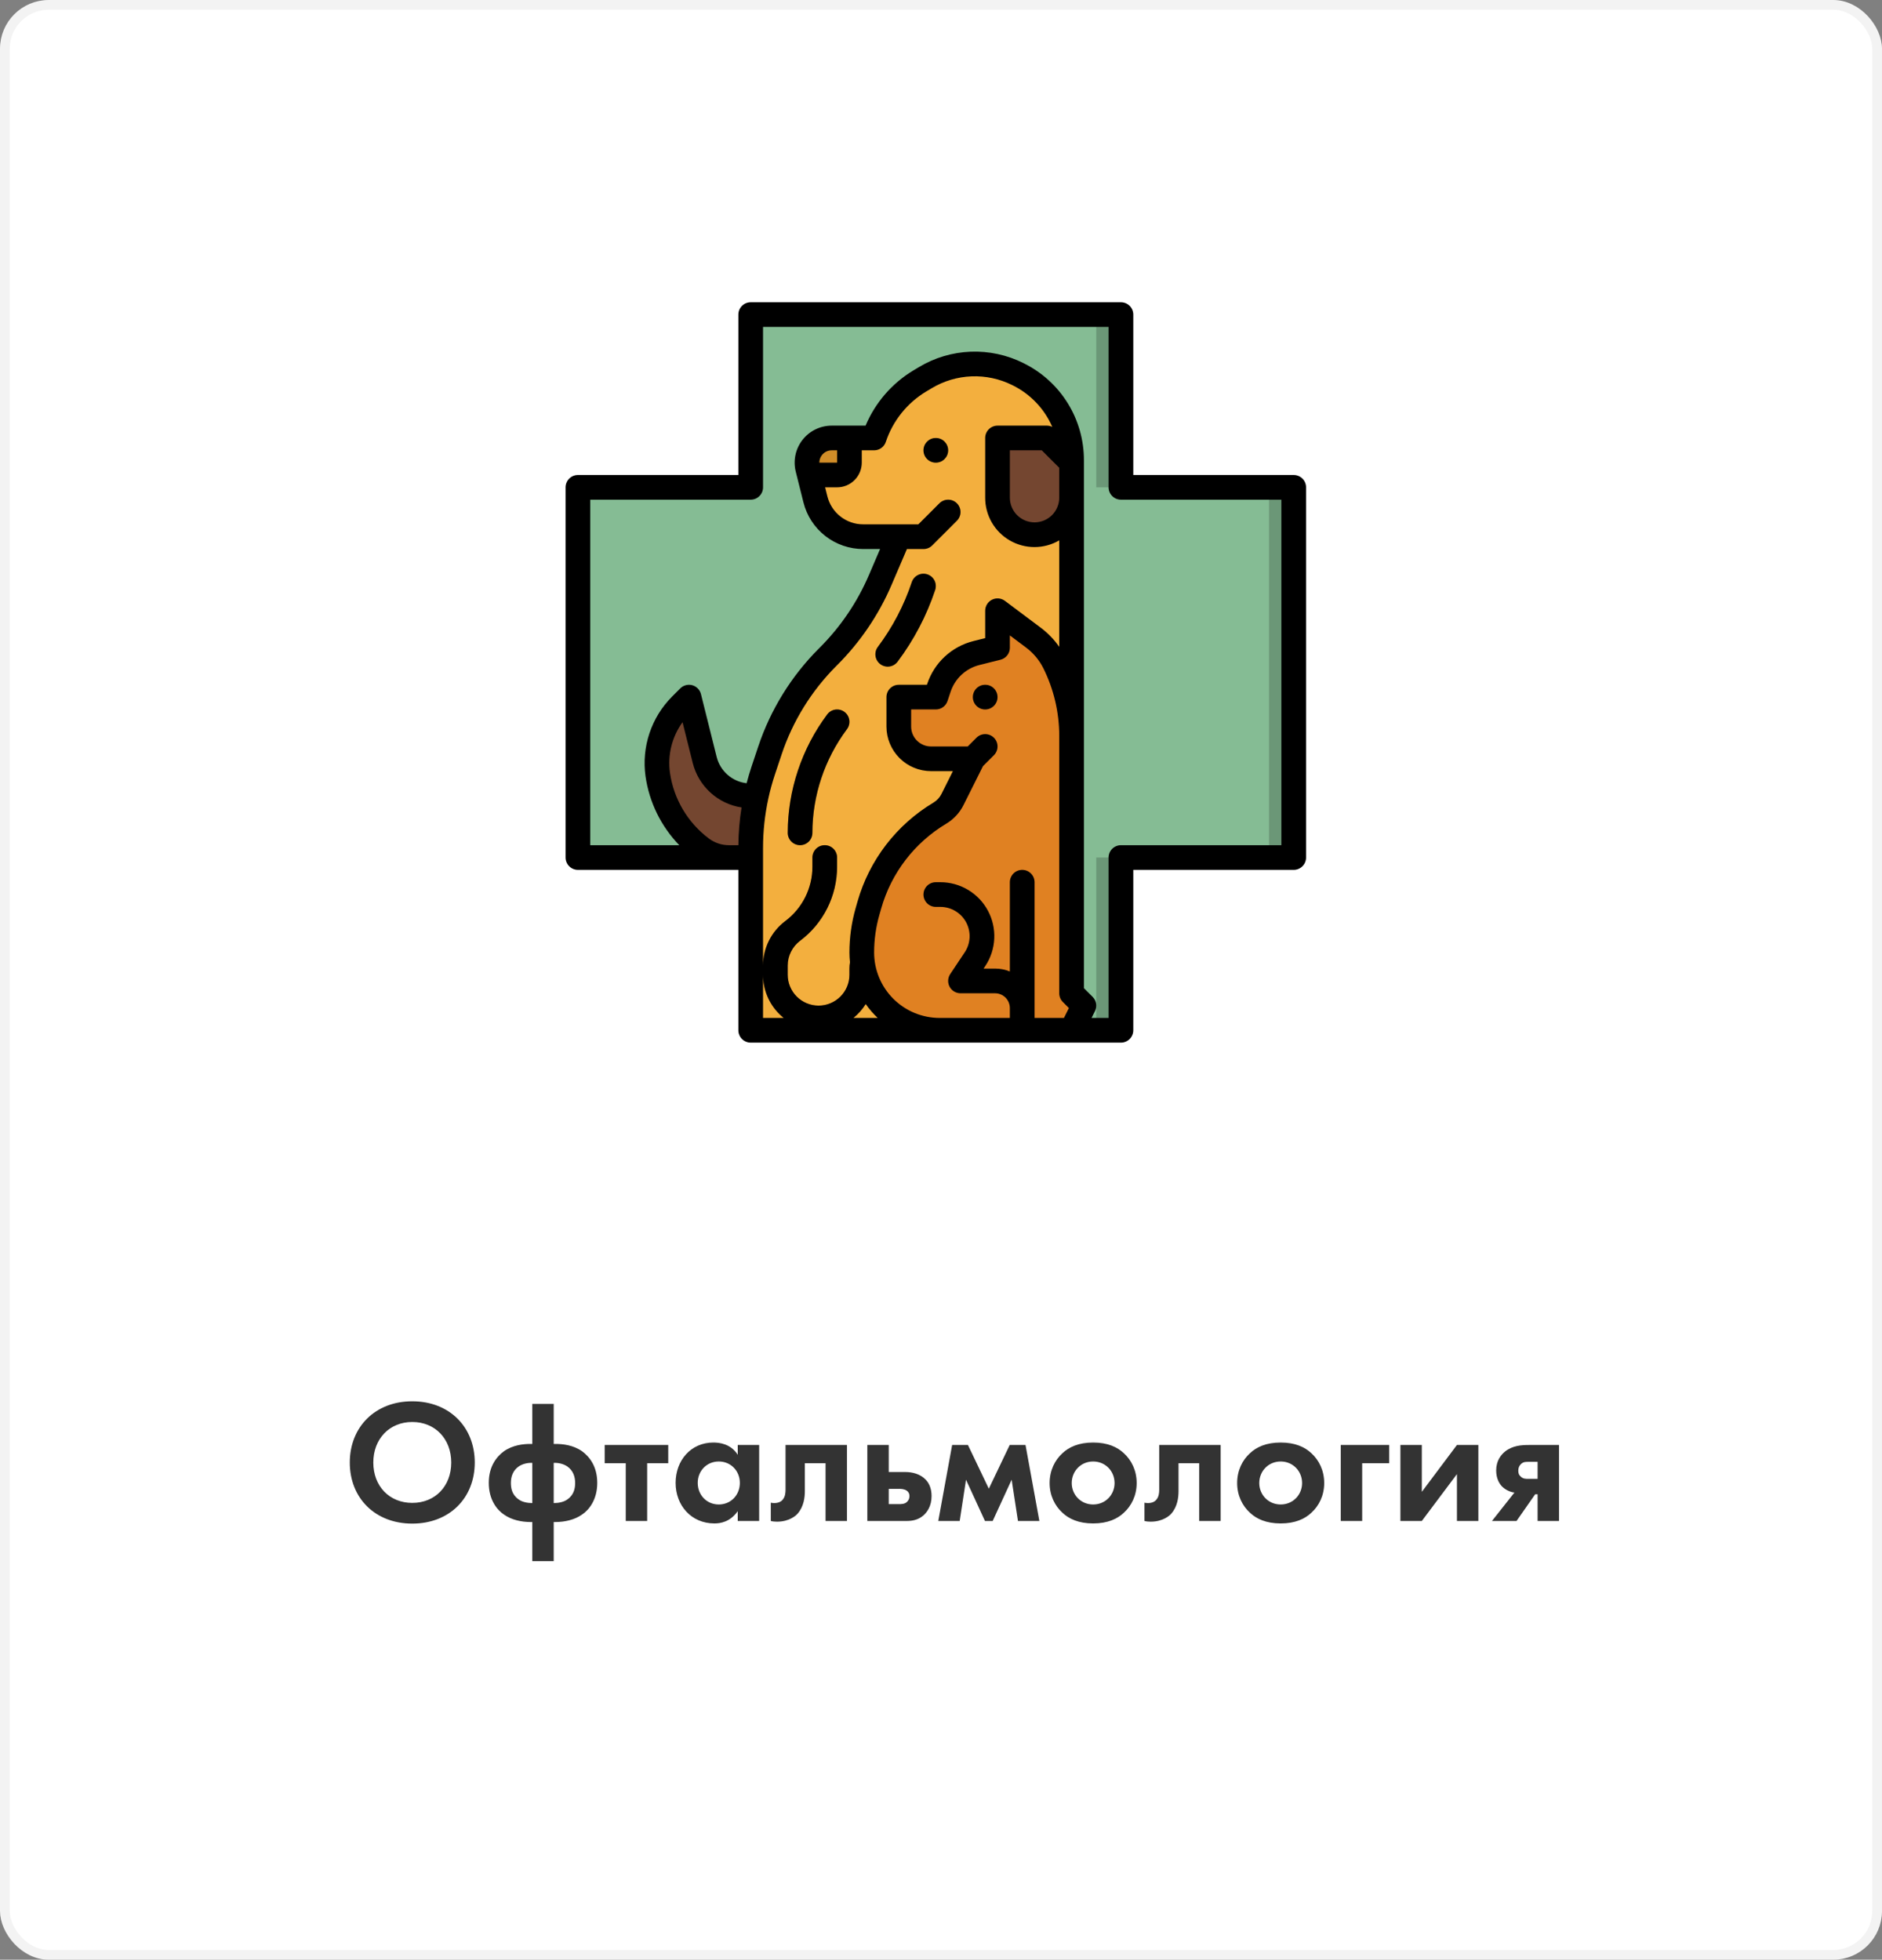 <svg width="193" height="201" viewBox="0 0 193 201" fill="none" xmlns="http://www.w3.org/2000/svg">
<rect x="0" y="0" width="193" height="201" fill="#808080" stroke="none"/>
<rect x="0.5" y="0.5" width="192" height="200" rx="4.5" fill="white" stroke="#F3F3F3"/>
<path d="M42.279 143.724C38.481 143.724 35.871 146.352 35.871 150.006C35.871 153.66 38.481 156.27 42.279 156.27C46.077 156.27 48.687 153.66 48.687 150.006C48.687 146.352 46.077 143.724 42.279 143.724ZM42.279 154.146C39.939 154.146 38.283 152.436 38.283 150.006C38.283 147.576 39.939 145.848 42.279 145.848C44.619 145.848 46.275 147.576 46.275 150.006C46.275 152.436 44.619 154.146 42.279 154.146ZM54.588 160.122H56.784V156.108H56.964C57.882 156.108 58.926 155.892 59.7 155.334C60.402 154.866 61.248 153.822 61.248 152.094C61.248 150.348 60.402 149.376 59.7 148.854C58.782 148.206 57.702 148.098 56.964 148.098H56.784V143.994H54.588V148.098H54.408C53.67 148.098 52.59 148.206 51.672 148.854C50.97 149.376 50.124 150.348 50.124 152.094C50.124 153.822 50.97 154.866 51.672 155.334C52.446 155.892 53.49 156.108 54.408 156.108H54.588V160.122ZM54.588 154.164C54.084 154.164 53.544 154.056 53.184 153.786C52.482 153.3 52.392 152.598 52.392 152.094C52.392 151.5 52.572 150.834 53.202 150.402C53.616 150.132 54.102 150.024 54.588 150.042V154.164ZM56.784 150.042C57.27 150.024 57.756 150.132 58.17 150.402C58.8 150.834 58.98 151.5 58.98 152.094C58.98 152.598 58.89 153.3 58.188 153.786C57.828 154.056 57.288 154.164 56.784 154.164V150.042ZM68.527 150.078V148.206H62.011V150.078H64.171V156H66.367V150.078H68.527ZM75.656 149.214C74.936 148.062 73.73 147.954 73.154 147.954C70.85 147.954 69.284 149.79 69.284 152.094C69.284 154.398 70.886 156.252 73.262 156.252C73.838 156.252 74.864 156.126 75.656 154.992V156H77.852V148.206H75.656V149.214ZM73.712 149.898C74.954 149.898 75.872 150.87 75.872 152.094C75.872 153.336 74.954 154.308 73.712 154.308C72.47 154.308 71.552 153.336 71.552 152.094C71.552 150.87 72.47 149.898 73.712 149.898ZM86.857 148.206H80.557V152.796C80.557 153.102 80.521 153.498 80.287 153.786C80.143 153.984 79.873 154.164 79.387 154.164C79.261 154.164 79.171 154.146 79.045 154.128V156C79.243 156.054 79.459 156.072 79.693 156.072C80.953 156.072 81.655 155.424 81.799 155.244C82.429 154.524 82.537 153.588 82.537 152.94V150.078H84.661V156H86.857V148.206ZM88.945 148.206V156H92.959C93.481 156 94.129 155.928 94.705 155.424C95.083 155.082 95.533 154.47 95.533 153.444C95.533 152.67 95.281 152.13 94.939 151.77C94.381 151.176 93.553 150.978 92.851 150.978H91.141V148.206H88.945ZM91.141 154.272V152.706H92.221C92.419 152.706 92.743 152.724 92.977 152.886C93.121 152.976 93.265 153.156 93.265 153.444C93.265 153.75 93.121 153.948 92.977 154.074C92.743 154.272 92.401 154.272 92.167 154.272H91.141ZM96.221 156H98.417L99.065 151.77L101.009 156H101.801L103.745 151.77L104.393 156H106.589L105.167 148.206H103.547L101.405 152.688L99.263 148.206H97.643L96.221 156ZM112.103 147.954C110.609 147.954 109.619 148.422 108.953 149.052C108.179 149.754 107.639 150.816 107.639 152.112C107.639 153.39 108.179 154.452 108.953 155.154C109.619 155.784 110.609 156.252 112.103 156.252C113.597 156.252 114.587 155.784 115.253 155.154C116.027 154.452 116.567 153.39 116.567 152.112C116.567 150.816 116.027 149.754 115.253 149.052C114.587 148.422 113.597 147.954 112.103 147.954ZM112.103 154.308C110.825 154.308 109.907 153.3 109.907 152.112C109.907 150.888 110.843 149.898 112.103 149.898C113.363 149.898 114.299 150.888 114.299 152.112C114.299 153.3 113.381 154.308 112.103 154.308ZM125.178 148.206H118.878V152.796C118.878 153.102 118.842 153.498 118.608 153.786C118.464 153.984 118.194 154.164 117.708 154.164C117.582 154.164 117.492 154.146 117.366 154.128V156C117.564 156.054 117.78 156.072 118.014 156.072C119.274 156.072 119.976 155.424 120.12 155.244C120.75 154.524 120.858 153.588 120.858 152.94V150.078H122.982V156H125.178V148.206ZM131.334 147.954C129.84 147.954 128.85 148.422 128.184 149.052C127.41 149.754 126.87 150.816 126.87 152.112C126.87 153.39 127.41 154.452 128.184 155.154C128.85 155.784 129.84 156.252 131.334 156.252C132.828 156.252 133.818 155.784 134.484 155.154C135.258 154.452 135.798 153.39 135.798 152.112C135.798 150.816 135.258 149.754 134.484 149.052C133.818 148.422 132.828 147.954 131.334 147.954ZM131.334 154.308C130.056 154.308 129.138 153.3 129.138 152.112C129.138 150.888 130.074 149.898 131.334 149.898C132.594 149.898 133.53 150.888 133.53 152.112C133.53 153.3 132.612 154.308 131.334 154.308ZM137.496 156H139.692V150.078H142.464V148.206H137.496V156ZM143.613 148.206V156H145.809L149.409 151.194V156H151.605V148.206H149.409L145.809 153.012V148.206H143.613ZM153.002 156H155.522L157.43 153.264H157.682V156H159.878V148.206H156.782C156.044 148.206 155.144 148.26 154.37 148.854C153.92 149.214 153.434 149.826 153.434 150.816C153.434 151.626 153.74 152.166 154.046 152.472C154.532 152.958 155.18 153.084 155.306 153.084L153.002 156ZM157.682 151.68H156.728C156.494 151.68 156.224 151.68 155.99 151.482C155.756 151.284 155.702 151.104 155.702 150.834C155.702 150.564 155.792 150.33 155.99 150.15C156.224 149.934 156.458 149.934 156.728 149.934H157.682V151.68Z" fill="#333333"/>
<path d="M132.672 49.984V87.953H114.953V105.672H76.984V87.953H59.266V49.984H76.984V32.266H114.953V49.984H132.672Z" fill="#6B9777"/>
<path d="M130.141 49.984V87.953H112.422V105.672H76.984V87.953H59.266V49.984H76.984V32.266H112.422V49.984H130.141Z" fill="#85BC94"/>
<path d="M78.25 81.625H76.984C75.9 81.625 74.847 81.263 73.992 80.595C73.137 79.928 72.53 78.994 72.267 77.942L70.656 71.5L69.818 72.338C68.899 73.257 68.207 74.377 67.796 75.61C67.385 76.843 67.267 78.154 67.451 79.44C67.882 82.46 69.496 85.185 71.936 87.016C72.748 87.624 73.736 87.953 74.751 87.953H78.25V81.625Z" fill="#744630"/>
<path d="M111.156 103.141L109.891 105.672H76.984V86.957C76.984 84.264 77.418 81.588 78.269 79.034L78.959 76.966C80.155 73.373 82.172 70.108 84.85 67.431L84.944 67.338C87.207 65.079 89.017 62.408 90.277 59.469C90.773 58.311 91.269 57.153 91.629 56.312C91.957 55.548 92.172 55.047 92.172 55.047H88.53C87.401 55.046 86.305 54.668 85.416 53.973C84.526 53.279 83.894 52.307 83.619 51.212L82.996 48.719L82.833 48.067C82.74 47.694 82.733 47.304 82.813 46.928C82.892 46.552 83.057 46.199 83.294 45.895C83.53 45.592 83.833 45.347 84.179 45.178C84.524 45.01 84.904 44.922 85.288 44.922H89.641C90.457 42.471 92.123 40.394 94.338 39.065L94.891 38.735C96.315 37.881 97.93 37.4 99.589 37.336C101.248 37.272 102.896 37.627 104.38 38.369L104.436 38.398C106.075 39.217 107.453 40.477 108.417 42.036C109.38 43.595 109.891 45.391 109.891 47.224V101.875L111.156 103.141Z" fill="#F3AF3E"/>
<path d="M83.945 105.672C82.435 105.67 80.988 105.07 79.92 104.002C78.852 102.934 78.252 101.487 78.25 99.977V99.027C78.252 98.144 78.459 97.272 78.854 96.482C79.249 95.691 79.822 95.003 80.528 94.471C81.391 93.821 82.091 92.98 82.574 92.014C83.057 91.047 83.31 89.983 83.312 88.902V87.953C83.312 87.618 83.446 87.296 83.683 87.058C83.921 86.821 84.243 86.688 84.578 86.688C84.914 86.688 85.236 86.821 85.473 87.058C85.71 87.296 85.844 87.618 85.844 87.953V88.902C85.84 90.375 85.496 91.828 84.837 93.145C84.178 94.463 83.223 95.609 82.047 96.496C81.655 96.792 81.337 97.174 81.117 97.613C80.897 98.052 80.782 98.536 80.781 99.027V99.977C80.781 100.816 81.115 101.621 81.708 102.214C82.301 102.807 83.106 103.141 83.945 103.141C84.784 103.141 85.589 102.807 86.183 102.214C86.776 101.621 87.109 100.816 87.109 99.977V99.344C87.111 98.337 87.511 97.372 88.223 96.66C88.934 95.948 89.9 95.548 90.906 95.547C91.242 95.547 91.564 95.68 91.801 95.918C92.038 96.155 92.172 96.477 92.172 96.812C92.172 97.148 92.038 97.47 91.801 97.707C91.564 97.945 91.242 98.078 90.906 98.078C90.571 98.079 90.249 98.212 90.012 98.449C89.775 98.686 89.641 99.008 89.641 99.344V99.977C89.639 101.487 89.038 102.934 87.971 104.002C86.903 105.07 85.455 105.67 83.945 105.672Z" fill="#CD761F"/>
<path d="M111.156 103.141L109.891 105.672H96.353C95.305 105.672 94.268 105.466 93.3 105.065C92.332 104.664 91.453 104.076 90.712 103.335C89.971 102.594 89.383 101.715 88.982 100.747C88.581 99.779 88.375 98.741 88.375 97.694C88.375 96.269 88.573 94.852 88.965 93.482L89.153 92.824C90.279 88.881 92.862 85.514 96.379 83.405C96.937 83.069 97.389 82.581 97.68 81.998L99.766 77.828H95.48C95.046 77.828 94.615 77.743 94.214 77.576C93.813 77.41 93.448 77.166 93.141 76.859C92.834 76.552 92.59 76.187 92.424 75.786C92.257 75.385 92.172 74.954 92.172 74.52V71.5H95.969L96.284 70.555C96.575 69.681 97.082 68.894 97.758 68.268C98.434 67.642 99.257 67.197 100.152 66.974L102.297 66.438V62.641L105.994 65.414C106.893 66.086 107.622 66.959 108.122 67.964C109.285 70.29 109.89 72.854 109.891 75.454V101.875L111.156 103.141Z" fill="#E08122"/>
<path d="M101.927 77.458L100.661 78.724C100.423 78.961 100.101 79.094 99.766 79.094H99.133L99.766 77.828H95.48C94.999 77.829 94.524 77.724 94.088 77.522C93.652 77.32 93.265 77.025 92.955 76.657C93.108 76.594 93.272 76.562 93.438 76.562H99.242L100.136 75.667C100.373 75.43 100.695 75.296 101.031 75.296C101.367 75.296 101.689 75.43 101.927 75.667C102.164 75.904 102.298 76.227 102.298 76.562C102.298 76.898 102.164 77.22 101.927 77.458Z" fill="#CD761F"/>
<path d="M104.828 89.219C104.492 89.219 104.171 89.352 103.933 89.589C103.696 89.827 103.562 90.149 103.562 90.484V99.64C103.08 99.444 102.564 99.344 102.044 99.344H100.865L101.038 99.084C101.593 98.251 101.912 97.283 101.96 96.283C102.008 95.283 101.784 94.288 101.312 93.405C100.839 92.522 100.136 91.785 99.277 91.27C98.418 90.756 97.435 90.484 96.434 90.484H95.969C95.633 90.484 95.311 90.618 95.074 90.855C94.837 91.092 94.703 91.414 94.703 91.75C94.703 92.086 94.837 92.408 95.074 92.645C95.311 92.882 95.633 93.016 95.969 93.016H96.434C96.977 93.015 97.51 93.163 97.976 93.442C98.442 93.721 98.824 94.121 99.081 94.6C99.337 95.079 99.459 95.618 99.432 96.161C99.406 96.704 99.233 97.229 98.932 97.681L97.446 99.907C97.32 100.098 97.247 100.319 97.236 100.548C97.225 100.777 97.277 101.004 97.385 101.206C97.493 101.408 97.654 101.577 97.85 101.694C98.046 101.812 98.271 101.875 98.5 101.875H102.044C102.446 101.876 102.832 102.036 103.117 102.321C103.402 102.605 103.562 102.991 103.562 103.394V105.672H106.094V90.484C106.094 90.149 105.96 89.827 105.723 89.589C105.486 89.352 105.164 89.219 104.828 89.219Z" fill="#CD761F"/>
<path d="M109.891 47.453V51.044C109.891 51.841 109.64 52.618 109.174 53.264C108.708 53.911 108.05 54.394 107.294 54.646C106.515 54.906 105.672 54.906 104.893 54.646C104.137 54.394 103.48 53.911 103.014 53.264C102.548 52.618 102.297 51.841 102.297 51.044V44.922H107.359L109.891 47.453Z" fill="#744630"/>
<path d="M98.13 53.411L95.599 55.942C95.361 56.179 95.039 56.313 94.703 56.312H91.629C91.957 55.548 92.172 55.047 92.172 55.047H88.53C87.358 55.048 86.223 54.641 85.319 53.895C85.483 53.82 85.662 53.781 85.844 53.781H94.18L96.339 51.62C96.457 51.503 96.596 51.409 96.75 51.346C96.903 51.282 97.068 51.249 97.234 51.249C97.401 51.249 97.565 51.282 97.719 51.346C97.873 51.409 98.012 51.503 98.13 51.62C98.247 51.738 98.341 51.877 98.404 52.031C98.468 52.185 98.501 52.349 98.501 52.516C98.501 52.682 98.468 52.847 98.404 53C98.341 53.154 98.247 53.293 98.13 53.411Z" fill="#D18D28"/>
<path d="M87.109 44.922V47.453C87.109 47.789 86.976 48.111 86.739 48.348C86.501 48.585 86.179 48.719 85.844 48.719H82.996L82.833 48.067C82.74 47.694 82.733 47.304 82.813 46.928C82.892 46.552 83.057 46.199 83.294 45.895C83.53 45.592 83.833 45.347 84.179 45.178C84.524 45.01 84.904 44.922 85.288 44.922H87.109Z" fill="#D18D28"/>
<path d="M91.035 68.374C90.8 68.373 90.57 68.308 90.37 68.184C90.17 68.061 90.009 67.884 89.904 67.674C89.799 67.463 89.755 67.228 89.776 66.994C89.797 66.76 89.883 66.537 90.024 66.349C91.533 64.337 92.708 62.095 93.502 59.709C93.609 59.391 93.837 59.127 94.137 58.977C94.437 58.827 94.785 58.803 95.103 58.909C95.422 59.015 95.685 59.243 95.835 59.543C95.985 59.844 96.01 60.191 95.904 60.51C95.023 63.154 93.721 65.638 92.049 67.867C91.931 68.025 91.778 68.153 91.602 68.24C91.426 68.328 91.232 68.374 91.035 68.374Z" fill="#D18D28"/>
<path d="M82.047 86.688C81.711 86.688 81.389 86.554 81.152 86.317C80.915 86.079 80.781 85.757 80.781 85.422C80.79 81.042 82.21 76.781 84.831 73.272C85.033 73.003 85.332 72.826 85.665 72.778C85.997 72.731 86.335 72.817 86.603 73.019C86.872 73.22 87.049 73.52 87.097 73.852C87.144 74.185 87.058 74.522 86.856 74.791C84.563 77.861 83.32 81.589 83.312 85.422C83.312 85.757 83.179 86.079 82.942 86.317C82.704 86.554 82.382 86.688 82.047 86.688Z" fill="#D18D28"/>
<path d="M95.969 47.453C96.668 47.453 97.234 46.886 97.234 46.188C97.234 45.489 96.668 44.922 95.969 44.922C95.27 44.922 94.703 45.489 94.703 46.188C94.703 46.886 95.27 47.453 95.969 47.453Z" fill="#D18D28"/>
<path d="M101.031 72.766C101.73 72.766 102.297 72.199 102.297 71.5C102.297 70.801 101.73 70.234 101.031 70.234C100.332 70.234 99.766 70.801 99.766 71.5C99.766 72.199 100.332 72.766 101.031 72.766Z" fill="#CD761F"/>
<path d="M132.672 48.719H116.219V32.266C116.219 31.93 116.085 31.608 115.848 31.371C115.611 31.133 115.289 31 114.953 31H76.984C76.649 31 76.327 31.133 76.089 31.371C75.852 31.608 75.719 31.93 75.719 32.266V48.719H59.266C58.93 48.719 58.608 48.852 58.371 49.089C58.133 49.327 58 49.649 58 49.984V87.953C58 88.289 58.133 88.611 58.371 88.848C58.608 89.085 58.93 89.219 59.266 89.219H75.719V105.672C75.719 106.008 75.852 106.329 76.089 106.567C76.327 106.804 76.649 106.938 76.984 106.938H114.953C115.289 106.938 115.611 106.804 115.848 106.567C116.085 106.329 116.219 106.008 116.219 105.672V89.219H132.672C133.008 89.219 133.329 89.085 133.567 88.848C133.804 88.611 133.938 88.289 133.938 87.953V49.984C133.938 49.649 133.804 49.327 133.567 49.089C133.329 48.852 133.008 48.719 132.672 48.719ZM75.721 86.688H74.751C74.01 86.688 73.289 86.447 72.696 86.003C70.525 84.373 69.089 81.948 68.704 79.26C68.447 77.429 68.91 75.571 69.995 74.074L71.039 78.249C71.331 79.419 71.961 80.477 72.852 81.29C73.743 82.103 74.854 82.635 76.046 82.818C75.843 84.098 75.734 85.391 75.721 86.688ZM78.25 104.406V99.977C78.248 100.725 78.395 101.466 78.681 102.158C78.968 102.849 79.388 103.477 79.919 104.005C80.061 104.146 80.21 104.28 80.366 104.406H78.25ZM87.109 99.344V99.977C87.109 100.816 86.776 101.621 86.183 102.214C85.589 102.807 84.784 103.141 83.945 103.141C83.106 103.141 82.301 102.807 81.708 102.214C81.115 101.621 80.781 100.816 80.781 99.977V99.027C80.782 98.536 80.897 98.052 81.117 97.613C81.337 97.174 81.655 96.792 82.047 96.496C83.226 95.612 84.183 94.466 84.842 93.147C85.501 91.829 85.844 90.376 85.844 88.902V87.953C85.844 87.618 85.71 87.296 85.473 87.058C85.236 86.821 84.914 86.688 84.578 86.688C84.243 86.688 83.921 86.821 83.683 87.058C83.446 87.296 83.312 87.618 83.312 87.953V88.902C83.313 89.983 83.061 91.049 82.578 92.016C82.095 92.982 81.393 93.823 80.528 94.471C79.822 95.003 79.249 95.691 78.854 96.482C78.459 97.272 78.252 98.144 78.25 99.027V86.956C78.25 85.254 78.433 83.557 78.795 81.894C78.797 81.886 78.799 81.878 78.8 81.87C78.98 81.046 79.204 80.233 79.47 79.434L80.16 77.365C81.298 73.961 83.21 70.867 85.745 68.326L85.839 68.232C88.217 65.86 90.118 63.055 91.44 59.967L93.006 56.312H94.703C94.869 56.312 95.034 56.28 95.188 56.216C95.341 56.153 95.481 56.059 95.598 55.942L98.129 53.411C98.367 53.173 98.5 52.851 98.5 52.516C98.5 52.18 98.367 51.858 98.129 51.621C97.892 51.383 97.57 51.25 97.234 51.25C96.899 51.25 96.577 51.383 96.339 51.621L94.179 53.781H88.53C87.683 53.782 86.86 53.499 86.193 52.978C85.525 52.457 85.051 51.727 84.847 50.905L84.617 49.984H85.844C86.515 49.984 87.158 49.717 87.633 49.242C88.107 48.768 88.374 48.124 88.375 47.453V46.188H89.641C89.906 46.188 90.165 46.104 90.381 45.949C90.596 45.793 90.757 45.574 90.841 45.322C91.562 43.159 93.032 41.325 94.986 40.152L95.543 39.82C96.782 39.077 98.187 38.658 99.63 38.601C101.074 38.545 102.508 38.852 103.801 39.495L103.869 39.529C105.677 40.428 107.11 41.935 107.915 43.787C107.742 43.702 107.552 43.657 107.359 43.656H102.297C101.961 43.656 101.639 43.79 101.402 44.027C101.165 44.264 101.031 44.586 101.031 44.922V51.044C101.029 51.934 101.261 52.809 101.705 53.58C102.149 54.35 102.788 54.991 103.559 55.435C104.329 55.88 105.204 56.113 106.093 56.111C106.983 56.109 107.856 55.873 108.625 55.425V66.346C108.108 65.602 107.477 64.945 106.754 64.4L103.056 61.628C102.868 61.487 102.645 61.401 102.411 61.38C102.176 61.359 101.941 61.404 101.731 61.509C101.521 61.614 101.344 61.775 101.22 61.975C101.097 62.175 101.031 62.406 101.031 62.641V65.449L99.845 65.746C98.743 66.019 97.728 66.566 96.895 67.337C96.063 68.108 95.439 69.078 95.083 70.155L95.056 70.234H92.172C91.836 70.234 91.514 70.368 91.277 70.605C91.04 70.842 90.906 71.164 90.906 71.5V74.522C90.908 75.734 91.39 76.896 92.247 77.753C93.105 78.61 94.267 79.092 95.479 79.094H97.718L96.549 81.432C96.365 81.8 96.08 82.108 95.728 82.319C91.932 84.589 89.145 88.222 87.936 92.475L87.748 93.134C87.324 94.617 87.109 96.152 87.109 97.694C87.11 98.029 87.128 98.365 87.165 98.698C87.128 98.911 87.11 99.127 87.109 99.344ZM84.024 47.453C84.024 47.446 84.024 47.439 84.024 47.431C84.025 47.378 84.03 47.325 84.037 47.272C84.04 47.256 84.042 47.24 84.044 47.225C84.055 47.165 84.07 47.106 84.089 47.047C84.092 47.041 84.095 47.035 84.097 47.029C84.116 46.976 84.138 46.925 84.164 46.876C84.172 46.861 84.18 46.846 84.188 46.832C84.218 46.777 84.253 46.724 84.291 46.674C84.409 46.522 84.561 46.399 84.733 46.315C84.906 46.231 85.096 46.187 85.288 46.188H85.844V47.453L84.024 47.453ZM108.625 47.977V51.044C108.625 51.716 108.358 52.359 107.884 52.834C107.409 53.309 106.765 53.576 106.094 53.576C105.422 53.576 104.779 53.309 104.304 52.834C103.829 52.359 103.562 51.716 103.562 51.044V46.188H106.835L108.625 47.977ZM87.52 104.406C88.016 104.005 88.441 103.524 88.779 102.983C89.139 103.498 89.551 103.975 90.008 104.406H87.52ZM109.108 104.406H106.094V90.484C106.094 90.149 105.96 89.827 105.723 89.589C105.486 89.352 105.164 89.219 104.828 89.219C104.492 89.219 104.171 89.352 103.933 89.589C103.696 89.827 103.562 90.149 103.562 90.484V99.64C103.08 99.444 102.564 99.344 102.044 99.344H100.865L101.038 99.085C101.593 98.252 101.912 97.284 101.96 96.283C102.009 95.283 101.785 94.289 101.312 93.406C100.84 92.523 100.136 91.785 99.277 91.271C98.418 90.756 97.436 90.484 96.434 90.484H95.969C95.633 90.484 95.311 90.618 95.074 90.855C94.837 91.092 94.703 91.414 94.703 91.75C94.703 92.086 94.837 92.408 95.074 92.645C95.311 92.882 95.633 93.016 95.969 93.016H96.434C96.978 93.016 97.511 93.163 97.977 93.442C98.442 93.721 98.824 94.121 99.08 94.6C99.337 95.079 99.458 95.619 99.432 96.161C99.406 96.704 99.233 97.229 98.931 97.681L97.447 99.907C97.32 100.098 97.247 100.319 97.236 100.548C97.225 100.777 97.276 101.005 97.384 101.207C97.492 101.409 97.653 101.577 97.85 101.695C98.046 101.813 98.271 101.875 98.5 101.875H102.044C102.446 101.876 102.832 102.036 103.117 102.32C103.402 102.605 103.562 102.991 103.562 103.394V104.406H96.353C94.573 104.404 92.867 103.696 91.609 102.438C90.35 101.18 89.643 99.474 89.641 97.694C89.641 96.387 89.823 95.087 90.182 93.83L90.37 93.171C91.404 89.535 93.786 86.43 97.03 84.489C97.796 84.031 98.415 83.363 98.813 82.564L100.807 78.577L101.927 77.457C102.165 77.219 102.298 76.897 102.298 76.562C102.298 76.226 102.165 75.904 101.927 75.667C101.69 75.43 101.368 75.296 101.032 75.296C100.697 75.296 100.375 75.43 100.137 75.667L99.242 76.562H95.479C94.938 76.562 94.419 76.347 94.036 75.964C93.654 75.582 93.438 75.063 93.438 74.522V72.766H95.969C96.234 72.766 96.493 72.682 96.709 72.527C96.924 72.371 97.085 72.152 97.169 71.9L97.484 70.956C97.707 70.283 98.096 69.677 98.616 69.195C99.137 68.714 99.77 68.372 100.459 68.202L102.604 67.665C102.878 67.597 103.121 67.439 103.294 67.216C103.468 66.994 103.562 66.72 103.562 66.438V65.172L105.235 66.426C105.975 66.983 106.576 67.703 106.991 68.53C108.063 70.681 108.622 73.051 108.625 75.454V101.875C108.625 102.041 108.658 102.206 108.721 102.359C108.785 102.513 108.878 102.652 108.996 102.77L109.616 103.391L109.108 104.406ZM131.406 86.688H114.953C114.617 86.688 114.296 86.821 114.058 87.058C113.821 87.296 113.688 87.618 113.688 87.953V104.406H111.938L112.288 103.707C112.407 103.469 112.448 103.2 112.405 102.938C112.363 102.676 112.239 102.433 112.051 102.246L111.156 101.351V47.224C111.164 45.157 110.592 43.13 109.507 41.371C108.421 39.612 106.865 38.193 105.014 37.273L104.945 37.237C103.271 36.401 101.412 36 99.541 36.072C97.67 36.144 95.848 36.686 94.242 37.649L93.686 37.981C91.485 39.302 89.761 41.29 88.765 43.656H85.288C84.712 43.656 84.142 43.788 83.624 44.041C83.105 44.294 82.651 44.662 82.296 45.117C81.941 45.571 81.694 46.101 81.575 46.666C81.455 47.23 81.465 47.814 81.605 48.374L82.391 51.519C82.732 52.889 83.522 54.105 84.634 54.974C85.747 55.843 87.118 56.314 88.53 56.312H90.252L89.113 58.97C87.918 61.762 86.199 64.298 84.049 66.442L83.955 66.536C81.142 69.355 79.021 72.789 77.758 76.566L77.068 78.634C76.881 79.196 76.714 79.762 76.566 80.333C75.84 80.249 75.158 79.946 74.609 79.464C74.06 78.982 73.671 78.344 73.494 77.635L71.884 71.193C71.83 70.976 71.719 70.777 71.562 70.617C71.406 70.456 71.21 70.34 70.994 70.28C70.778 70.221 70.55 70.219 70.334 70.276C70.117 70.333 69.92 70.447 69.761 70.605L68.923 71.444C67.868 72.503 67.074 73.792 66.601 75.21C66.128 76.628 65.99 78.137 66.198 79.617C66.578 82.28 67.79 84.755 69.661 86.688H60.531V51.25H76.984C77.32 51.25 77.642 51.117 77.879 50.879C78.117 50.642 78.25 50.32 78.25 49.984V33.531H113.688V49.984C113.688 50.32 113.821 50.642 114.058 50.879C114.296 51.117 114.617 51.25 114.953 51.25H131.406V86.688Z" fill="black"/>
<path d="M90.277 68.121C90.41 68.22 90.561 68.293 90.722 68.334C90.883 68.375 91.051 68.384 91.215 68.361C91.38 68.337 91.538 68.282 91.681 68.197C91.824 68.112 91.949 68 92.049 67.867C93.722 65.638 95.023 63.154 95.904 60.51C96.01 60.191 95.985 59.844 95.835 59.543C95.685 59.243 95.422 59.015 95.103 58.909C94.785 58.803 94.437 58.827 94.137 58.977C93.837 59.127 93.609 59.391 93.502 59.709C92.708 62.095 91.533 64.337 90.024 66.349C89.822 66.617 89.736 66.955 89.783 67.287C89.831 67.619 90.008 67.919 90.277 68.121Z" fill="black"/>
<path d="M86.603 73.019C86.335 72.817 85.997 72.731 85.665 72.778C85.332 72.826 85.033 73.003 84.831 73.272C82.21 76.781 80.79 81.042 80.781 85.422C80.781 85.757 80.915 86.079 81.152 86.317C81.389 86.554 81.711 86.688 82.047 86.688C82.382 86.688 82.704 86.554 82.942 86.317C83.179 86.079 83.312 85.757 83.312 85.422C83.32 81.589 84.563 77.861 86.856 74.791C87.058 74.522 87.144 74.185 87.097 73.852C87.049 73.52 86.872 73.22 86.603 73.019Z" fill="black"/>
<path d="M95.969 47.453C96.668 47.453 97.234 46.886 97.234 46.188C97.234 45.489 96.668 44.922 95.969 44.922C95.27 44.922 94.703 45.489 94.703 46.188C94.703 46.886 95.27 47.453 95.969 47.453Z" fill="black"/>
<path d="M101.031 72.766C101.73 72.766 102.297 72.199 102.297 71.5C102.297 70.801 101.73 70.234 101.031 70.234C100.332 70.234 99.766 70.801 99.766 71.5C99.766 72.199 100.332 72.766 101.031 72.766Z" fill="black"/>
</svg>
